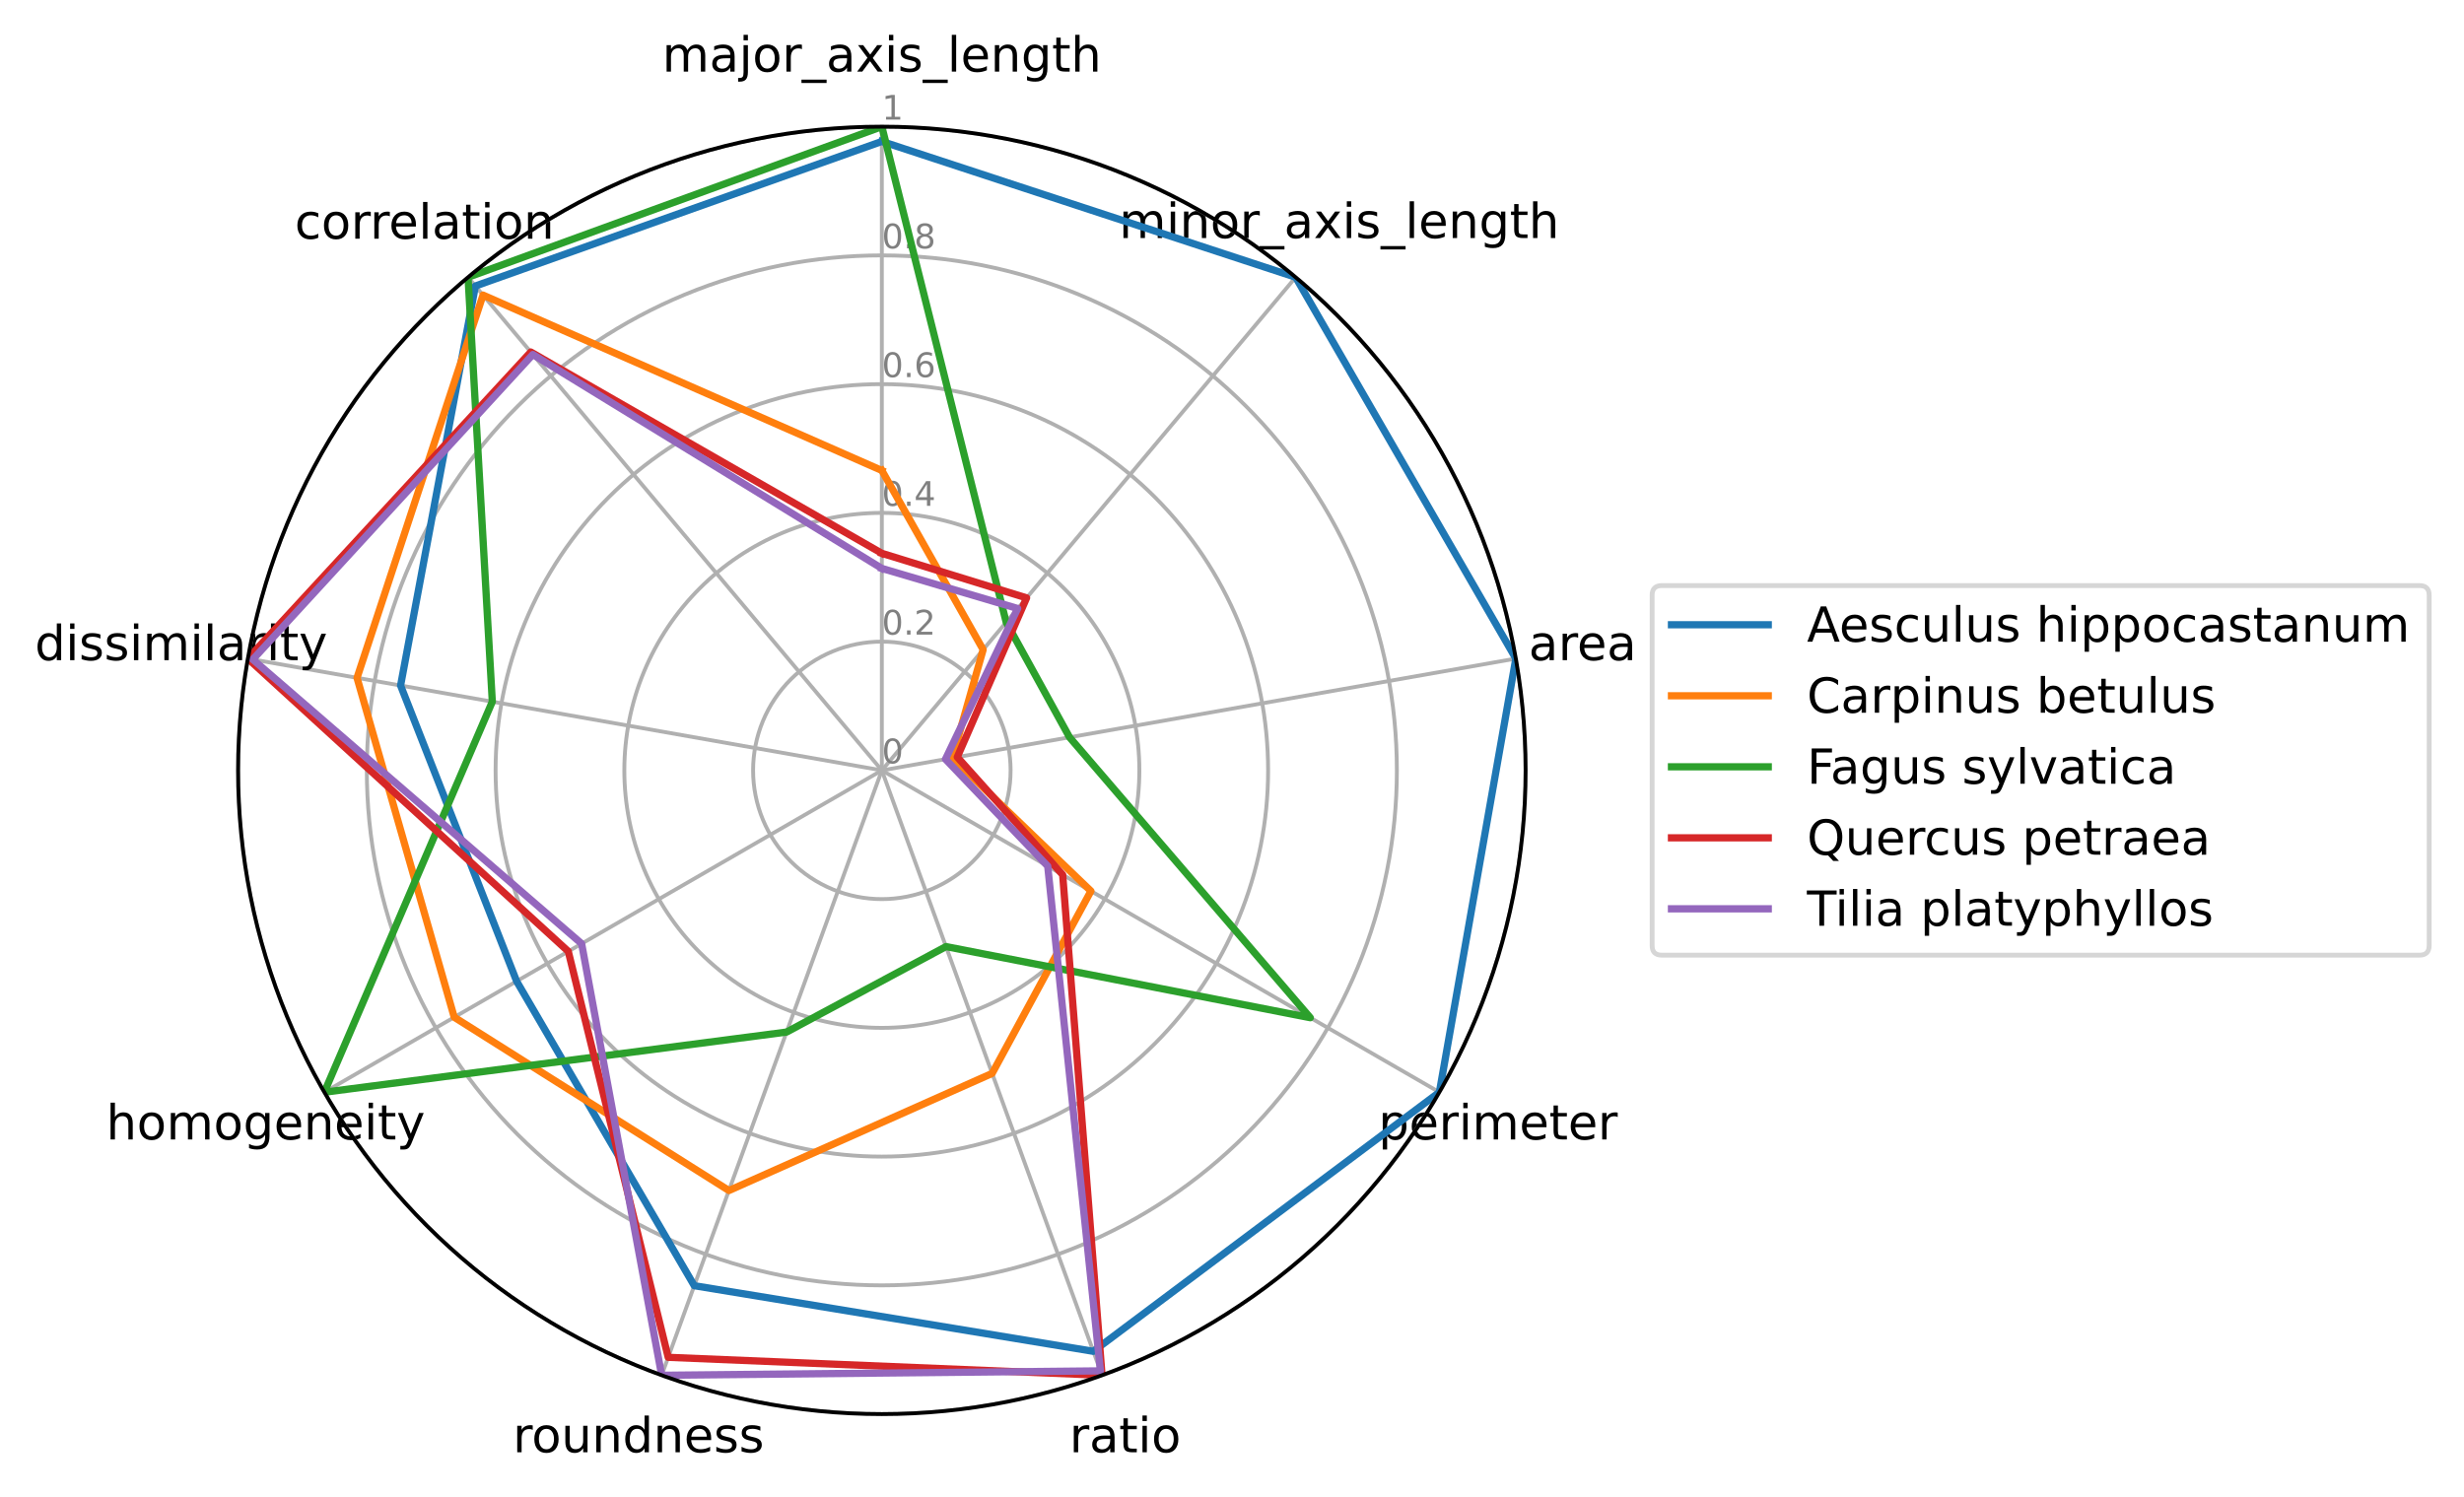 <?xml version="1.0" encoding="utf-8" standalone="no"?>
<!DOCTYPE svg PUBLIC "-//W3C//DTD SVG 1.1//EN"
  "http://www.w3.org/Graphics/SVG/1.1/DTD/svg11.dtd">
<!-- Created with matplotlib (https://matplotlib.org/) -->
<svg height="309.461pt" version="1.1" viewBox="0 0 509.26 309.461" width="509.26pt" xmlns="http://www.w3.org/2000/svg" xmlns:xlink="http://www.w3.org/1999/xlink">
 <defs>
  <style type="text/css">*{stroke-linecap:butt;stroke-linejoin:round;}</style>
 </defs>
 <g id="figure_1">
  <g id="patch_1">
   <path d="M 0 309.461 
L 509.26 309.461 
L 509.26 0 
L 0 0 
z
" style="fill:#ffffff;"/>
  </g>
  <g id="axes_1">
   <g id="patch_2">
    <path d="M 315.316 159.234 
C 315.316 141.761 311.874 124.459 305.188 108.316 
C 298.501 92.173 288.7 77.504 276.345 65.149 
C 263.99 52.794 249.321 42.993 233.178 36.306 
C 217.036 29.62 199.733 26.178 182.26 26.178 
C 164.787 26.178 147.485 29.62 131.342 36.306 
C 115.199 42.993 100.53 52.794 88.175 65.149 
C 75.82 77.504 66.019 92.173 59.332 108.316 
C 52.646 124.459 49.204 141.761 49.204 159.234 
C 49.204 176.707 52.646 194.01 59.332 210.152 
C 66.019 226.295 75.82 240.964 88.175 253.319 
C 100.53 265.674 115.199 275.475 131.342 282.162 
C 147.485 288.848 164.787 292.29 182.26 292.29 
C 199.733 292.29 217.036 288.848 233.178 282.162 
C 249.321 275.475 263.99 265.674 276.345 253.319 
C 288.7 240.964 298.501 226.295 305.188 210.152 
C 311.874 194.01 315.316 176.707 315.316 159.234 
M 182.26 159.234 
C 182.26 159.234 182.26 159.234 182.26 159.234 
C 182.26 159.234 182.26 159.234 182.26 159.234 
C 182.26 159.234 182.26 159.234 182.26 159.234 
C 182.26 159.234 182.26 159.234 182.26 159.234 
C 182.26 159.234 182.26 159.234 182.26 159.234 
C 182.26 159.234 182.26 159.234 182.26 159.234 
C 182.26 159.234 182.26 159.234 182.26 159.234 
C 182.26 159.234 182.26 159.234 182.26 159.234 
C 182.26 159.234 182.26 159.234 182.26 159.234 
C 182.26 159.234 182.26 159.234 182.26 159.234 
C 182.26 159.234 182.26 159.234 182.26 159.234 
C 182.26 159.234 182.26 159.234 182.26 159.234 
C 182.26 159.234 182.26 159.234 182.26 159.234 
C 182.26 159.234 182.26 159.234 182.26 159.234 
C 182.26 159.234 182.26 159.234 182.26 159.234 
C 182.26 159.234 182.26 159.234 182.26 159.234 
M 315.316 159.234 
z
" style="fill:#ffffff;"/>
   </g>
   <g id="matplotlib.axis_1">
    <g id="xtick_1">
     <g id="line2d_1">
      <path clip-path="url(#pbb1eb05590)" d="M 182.26 159.234 
L 182.26 26.178 
" style="fill:none;stroke:#b0b0b0;stroke-linecap:square;stroke-width:0.8;"/>
     </g>
     <g id="text_1">
      <!-- major_axis_length -->
      <g transform="translate(136.867 14.798)scale(0.1 -0.1)">
       <defs>
        <path d="M 52 44.188 
Q 55.375 50.25 60.062 53.125 
Q 64.75 56 71.094 56 
Q 79.641 56 84.281 50.016 
Q 88.922 44.047 88.922 33.016 
L 88.922 0 
L 79.891 0 
L 79.891 32.719 
Q 79.891 40.578 77.094 44.375 
Q 74.312 48.188 68.609 48.188 
Q 61.625 48.188 57.562 43.547 
Q 53.516 38.922 53.516 30.906 
L 53.516 0 
L 44.484 0 
L 44.484 32.719 
Q 44.484 40.625 41.703 44.406 
Q 38.922 48.188 33.109 48.188 
Q 26.219 48.188 22.156 43.531 
Q 18.109 38.875 18.109 30.906 
L 18.109 0 
L 9.078 0 
L 9.078 54.688 
L 18.109 54.688 
L 18.109 46.188 
Q 21.188 51.219 25.484 53.609 
Q 29.781 56 35.688 56 
Q 41.656 56 45.828 52.969 
Q 50 49.953 52 44.188 
z
" id="DejaVuSans-109"/>
        <path d="M 34.281 27.484 
Q 23.391 27.484 19.188 25 
Q 14.984 22.516 14.984 16.5 
Q 14.984 11.719 18.141 8.906 
Q 21.297 6.109 26.703 6.109 
Q 34.188 6.109 38.703 11.406 
Q 43.219 16.703 43.219 25.484 
L 43.219 27.484 
z
M 52.203 31.203 
L 52.203 0 
L 43.219 0 
L 43.219 8.297 
Q 40.141 3.328 35.547 0.953 
Q 30.953 -1.422 24.312 -1.422 
Q 15.922 -1.422 10.953 3.297 
Q 6 8.016 6 15.922 
Q 6 25.141 12.172 29.828 
Q 18.359 34.516 30.609 34.516 
L 43.219 34.516 
L 43.219 35.406 
Q 43.219 41.609 39.141 45 
Q 35.062 48.391 27.688 48.391 
Q 23 48.391 18.547 47.266 
Q 14.109 46.141 10.016 43.891 
L 10.016 52.203 
Q 14.938 54.109 19.578 55.047 
Q 24.219 56 28.609 56 
Q 40.484 56 46.344 49.844 
Q 52.203 43.703 52.203 31.203 
z
" id="DejaVuSans-97"/>
        <path d="M 9.422 54.688 
L 18.406 54.688 
L 18.406 -0.984 
Q 18.406 -11.422 14.422 -16.109 
Q 10.453 -20.797 1.609 -20.797 
L -1.812 -20.797 
L -1.812 -13.188 
L 0.594 -13.188 
Q 5.719 -13.188 7.562 -10.812 
Q 9.422 -8.453 9.422 -0.984 
z
M 9.422 75.984 
L 18.406 75.984 
L 18.406 64.594 
L 9.422 64.594 
z
" id="DejaVuSans-106"/>
        <path d="M 30.609 48.391 
Q 23.391 48.391 19.188 42.75 
Q 14.984 37.109 14.984 27.297 
Q 14.984 17.484 19.156 11.844 
Q 23.344 6.203 30.609 6.203 
Q 37.797 6.203 41.984 11.859 
Q 46.188 17.531 46.188 27.297 
Q 46.188 37.016 41.984 42.703 
Q 37.797 48.391 30.609 48.391 
z
M 30.609 56 
Q 42.328 56 49.016 48.375 
Q 55.719 40.766 55.719 27.297 
Q 55.719 13.875 49.016 6.219 
Q 42.328 -1.422 30.609 -1.422 
Q 18.844 -1.422 12.172 6.219 
Q 5.516 13.875 5.516 27.297 
Q 5.516 40.766 12.172 48.375 
Q 18.844 56 30.609 56 
z
" id="DejaVuSans-111"/>
        <path d="M 41.109 46.297 
Q 39.594 47.172 37.812 47.578 
Q 36.031 48 33.891 48 
Q 26.266 48 22.188 43.047 
Q 18.109 38.094 18.109 28.812 
L 18.109 0 
L 9.078 0 
L 9.078 54.688 
L 18.109 54.688 
L 18.109 46.188 
Q 20.953 51.172 25.484 53.578 
Q 30.031 56 36.531 56 
Q 37.453 56 38.578 55.875 
Q 39.703 55.766 41.062 55.516 
z
" id="DejaVuSans-114"/>
        <path d="M 50.984 -16.609 
L 50.984 -23.578 
L -0.984 -23.578 
L -0.984 -16.609 
z
" id="DejaVuSans-95"/>
        <path d="M 54.891 54.688 
L 35.109 28.078 
L 55.906 0 
L 45.312 0 
L 29.391 21.484 
L 13.484 0 
L 2.875 0 
L 24.125 28.609 
L 4.688 54.688 
L 15.281 54.688 
L 29.781 35.203 
L 44.281 54.688 
z
" id="DejaVuSans-120"/>
        <path d="M 9.422 54.688 
L 18.406 54.688 
L 18.406 0 
L 9.422 0 
z
M 9.422 75.984 
L 18.406 75.984 
L 18.406 64.594 
L 9.422 64.594 
z
" id="DejaVuSans-105"/>
        <path d="M 44.281 53.078 
L 44.281 44.578 
Q 40.484 46.531 36.375 47.5 
Q 32.281 48.484 27.875 48.484 
Q 21.188 48.484 17.844 46.438 
Q 14.5 44.391 14.5 40.281 
Q 14.5 37.156 16.891 35.375 
Q 19.281 33.594 26.516 31.984 
L 29.594 31.297 
Q 39.156 29.25 43.188 25.516 
Q 47.219 21.781 47.219 15.094 
Q 47.219 7.469 41.188 3.016 
Q 35.156 -1.422 24.609 -1.422 
Q 20.219 -1.422 15.453 -0.562 
Q 10.688 0.297 5.422 2 
L 5.422 11.281 
Q 10.406 8.688 15.234 7.391 
Q 20.062 6.109 24.812 6.109 
Q 31.156 6.109 34.562 8.281 
Q 37.984 10.453 37.984 14.406 
Q 37.984 18.062 35.516 20.016 
Q 33.062 21.969 24.703 23.781 
L 21.578 24.516 
Q 13.234 26.266 9.516 29.906 
Q 5.812 33.547 5.812 39.891 
Q 5.812 47.609 11.281 51.797 
Q 16.75 56 26.812 56 
Q 31.781 56 36.172 55.266 
Q 40.578 54.547 44.281 53.078 
z
" id="DejaVuSans-115"/>
        <path d="M 9.422 75.984 
L 18.406 75.984 
L 18.406 0 
L 9.422 0 
z
" id="DejaVuSans-108"/>
        <path d="M 56.203 29.594 
L 56.203 25.203 
L 14.891 25.203 
Q 15.484 15.922 20.484 11.062 
Q 25.484 6.203 34.422 6.203 
Q 39.594 6.203 44.453 7.469 
Q 49.312 8.734 54.109 11.281 
L 54.109 2.781 
Q 49.266 0.734 44.188 -0.344 
Q 39.109 -1.422 33.891 -1.422 
Q 20.797 -1.422 13.156 6.188 
Q 5.516 13.812 5.516 26.812 
Q 5.516 40.234 12.766 48.109 
Q 20.016 56 32.328 56 
Q 43.359 56 49.781 48.891 
Q 56.203 41.797 56.203 29.594 
z
M 47.219 32.234 
Q 47.125 39.594 43.094 43.984 
Q 39.062 48.391 32.422 48.391 
Q 24.906 48.391 20.391 44.141 
Q 15.875 39.891 15.188 32.172 
z
" id="DejaVuSans-101"/>
        <path d="M 54.891 33.016 
L 54.891 0 
L 45.906 0 
L 45.906 32.719 
Q 45.906 40.484 42.875 44.328 
Q 39.844 48.188 33.797 48.188 
Q 26.516 48.188 22.312 43.547 
Q 18.109 38.922 18.109 30.906 
L 18.109 0 
L 9.078 0 
L 9.078 54.688 
L 18.109 54.688 
L 18.109 46.188 
Q 21.344 51.125 25.703 53.562 
Q 30.078 56 35.797 56 
Q 45.219 56 50.047 50.172 
Q 54.891 44.344 54.891 33.016 
z
" id="DejaVuSans-110"/>
        <path d="M 45.406 27.984 
Q 45.406 37.75 41.375 43.109 
Q 37.359 48.484 30.078 48.484 
Q 22.859 48.484 18.828 43.109 
Q 14.797 37.75 14.797 27.984 
Q 14.797 18.266 18.828 12.891 
Q 22.859 7.516 30.078 7.516 
Q 37.359 7.516 41.375 12.891 
Q 45.406 18.266 45.406 27.984 
z
M 54.391 6.781 
Q 54.391 -7.172 48.188 -13.984 
Q 42 -20.797 29.203 -20.797 
Q 24.469 -20.797 20.266 -20.094 
Q 16.062 -19.391 12.109 -17.922 
L 12.109 -9.188 
Q 16.062 -11.328 19.922 -12.344 
Q 23.781 -13.375 27.781 -13.375 
Q 36.625 -13.375 41.016 -8.766 
Q 45.406 -4.156 45.406 5.172 
L 45.406 9.625 
Q 42.625 4.781 38.281 2.391 
Q 33.938 0 27.875 0 
Q 17.828 0 11.672 7.656 
Q 5.516 15.328 5.516 27.984 
Q 5.516 40.672 11.672 48.328 
Q 17.828 56 27.875 56 
Q 33.938 56 38.281 53.609 
Q 42.625 51.219 45.406 46.391 
L 45.406 54.688 
L 54.391 54.688 
z
" id="DejaVuSans-103"/>
        <path d="M 18.312 70.219 
L 18.312 54.688 
L 36.812 54.688 
L 36.812 47.703 
L 18.312 47.703 
L 18.312 18.016 
Q 18.312 11.328 20.141 9.422 
Q 21.969 7.516 27.594 7.516 
L 36.812 7.516 
L 36.812 0 
L 27.594 0 
Q 17.188 0 13.234 3.875 
Q 9.281 7.766 9.281 18.016 
L 9.281 47.703 
L 2.688 47.703 
L 2.688 54.688 
L 9.281 54.688 
L 9.281 70.219 
z
" id="DejaVuSans-116"/>
        <path d="M 54.891 33.016 
L 54.891 0 
L 45.906 0 
L 45.906 32.719 
Q 45.906 40.484 42.875 44.328 
Q 39.844 48.188 33.797 48.188 
Q 26.516 48.188 22.312 43.547 
Q 18.109 38.922 18.109 30.906 
L 18.109 0 
L 9.078 0 
L 9.078 75.984 
L 18.109 75.984 
L 18.109 46.188 
Q 21.344 51.125 25.703 53.562 
Q 30.078 56 35.797 56 
Q 45.219 56 50.047 50.172 
Q 54.891 44.344 54.891 33.016 
z
" id="DejaVuSans-104"/>
       </defs>
       <use xlink:href="#DejaVuSans-109"/>
       <use x="97.412" xlink:href="#DejaVuSans-97"/>
       <use x="158.691" xlink:href="#DejaVuSans-106"/>
       <use x="186.475" xlink:href="#DejaVuSans-111"/>
       <use x="247.656" xlink:href="#DejaVuSans-114"/>
       <use x="288.77" xlink:href="#DejaVuSans-95"/>
       <use x="338.77" xlink:href="#DejaVuSans-97"/>
       <use x="400.049" xlink:href="#DejaVuSans-120"/>
       <use x="459.229" xlink:href="#DejaVuSans-105"/>
       <use x="487.012" xlink:href="#DejaVuSans-115"/>
       <use x="539.111" xlink:href="#DejaVuSans-95"/>
       <use x="589.111" xlink:href="#DejaVuSans-108"/>
       <use x="616.895" xlink:href="#DejaVuSans-101"/>
       <use x="678.418" xlink:href="#DejaVuSans-110"/>
       <use x="741.797" xlink:href="#DejaVuSans-103"/>
       <use x="805.273" xlink:href="#DejaVuSans-116"/>
       <use x="844.482" xlink:href="#DejaVuSans-104"/>
      </g>
     </g>
    </g>
    <g id="xtick_2">
     <g id="line2d_2">
      <path clip-path="url(#pbb1eb05590)" d="M 182.26 159.234 
L 267.787 57.307 
" style="fill:none;stroke:#b0b0b0;stroke-linecap:square;stroke-width:0.8;"/>
     </g>
     <g id="text_2">
      <!-- minor_axis_length -->
      <g transform="translate(231.288 49.203)scale(0.1 -0.1)">
       <use xlink:href="#DejaVuSans-109"/>
       <use x="97.412" xlink:href="#DejaVuSans-105"/>
       <use x="125.195" xlink:href="#DejaVuSans-110"/>
       <use x="188.574" xlink:href="#DejaVuSans-111"/>
       <use x="249.756" xlink:href="#DejaVuSans-114"/>
       <use x="290.869" xlink:href="#DejaVuSans-95"/>
       <use x="340.869" xlink:href="#DejaVuSans-97"/>
       <use x="402.148" xlink:href="#DejaVuSans-120"/>
       <use x="461.328" xlink:href="#DejaVuSans-105"/>
       <use x="489.111" xlink:href="#DejaVuSans-115"/>
       <use x="541.211" xlink:href="#DejaVuSans-95"/>
       <use x="591.211" xlink:href="#DejaVuSans-108"/>
       <use x="618.994" xlink:href="#DejaVuSans-101"/>
       <use x="680.518" xlink:href="#DejaVuSans-110"/>
       <use x="743.896" xlink:href="#DejaVuSans-103"/>
       <use x="807.373" xlink:href="#DejaVuSans-116"/>
       <use x="846.582" xlink:href="#DejaVuSans-104"/>
      </g>
     </g>
    </g>
    <g id="xtick_3">
     <g id="line2d_3">
      <path clip-path="url(#pbb1eb05590)" d="M 182.26 159.234 
L 313.295 136.129 
" style="fill:none;stroke:#b0b0b0;stroke-linecap:square;stroke-width:0.8;"/>
     </g>
     <g id="text_3">
      <!-- area -->
      <g transform="translate(315.934 136.457)scale(0.1 -0.1)">
       <use xlink:href="#DejaVuSans-97"/>
       <use x="61.279" xlink:href="#DejaVuSans-114"/>
       <use x="100.143" xlink:href="#DejaVuSans-101"/>
       <use x="161.666" xlink:href="#DejaVuSans-97"/>
      </g>
     </g>
    </g>
    <g id="xtick_4">
     <g id="line2d_4">
      <path clip-path="url(#pbb1eb05590)" d="M 182.26 159.234 
L 297.49 225.762 
" style="fill:none;stroke:#b0b0b0;stroke-linecap:square;stroke-width:0.8;"/>
     </g>
     <g id="text_4">
      <!-- perimeter -->
      <g transform="translate(284.88 235.522)scale(0.1 -0.1)">
       <defs>
        <path d="M 18.109 8.203 
L 18.109 -20.797 
L 9.078 -20.797 
L 9.078 54.688 
L 18.109 54.688 
L 18.109 46.391 
Q 20.953 51.266 25.266 53.625 
Q 29.594 56 35.594 56 
Q 45.562 56 51.781 48.094 
Q 58.016 40.188 58.016 27.297 
Q 58.016 14.406 51.781 6.484 
Q 45.562 -1.422 35.594 -1.422 
Q 29.594 -1.422 25.266 0.953 
Q 20.953 3.328 18.109 8.203 
z
M 48.688 27.297 
Q 48.688 37.203 44.609 42.844 
Q 40.531 48.484 33.406 48.484 
Q 26.266 48.484 22.188 42.844 
Q 18.109 37.203 18.109 27.297 
Q 18.109 17.391 22.188 11.75 
Q 26.266 6.109 33.406 6.109 
Q 40.531 6.109 44.609 11.75 
Q 48.688 17.391 48.688 27.297 
z
" id="DejaVuSans-112"/>
       </defs>
       <use xlink:href="#DejaVuSans-112"/>
       <use x="63.477" xlink:href="#DejaVuSans-101"/>
       <use x="125" xlink:href="#DejaVuSans-114"/>
       <use x="166.113" xlink:href="#DejaVuSans-105"/>
       <use x="193.896" xlink:href="#DejaVuSans-109"/>
       <use x="291.309" xlink:href="#DejaVuSans-101"/>
       <use x="352.832" xlink:href="#DejaVuSans-116"/>
       <use x="392.041" xlink:href="#DejaVuSans-101"/>
       <use x="453.564" xlink:href="#DejaVuSans-114"/>
      </g>
     </g>
    </g>
    <g id="xtick_5">
     <g id="line2d_5">
      <path clip-path="url(#pbb1eb05590)" d="M 182.26 159.234 
L 227.768 284.266 
" style="fill:none;stroke:#b0b0b0;stroke-linecap:square;stroke-width:0.8;"/>
     </g>
     <g id="text_5">
      <!-- ratio -->
      <g transform="translate(221.028 300.181)scale(0.1 -0.1)">
       <use xlink:href="#DejaVuSans-114"/>
       <use x="41.113" xlink:href="#DejaVuSans-97"/>
       <use x="102.393" xlink:href="#DejaVuSans-116"/>
       <use x="141.602" xlink:href="#DejaVuSans-105"/>
       <use x="169.385" xlink:href="#DejaVuSans-111"/>
      </g>
     </g>
    </g>
    <g id="xtick_6">
     <g id="line2d_6">
      <path clip-path="url(#pbb1eb05590)" d="M 182.26 159.234 
L 136.752 284.266 
" style="fill:none;stroke:#b0b0b0;stroke-linecap:square;stroke-width:0.8;"/>
     </g>
     <g id="text_6">
      <!-- roundness -->
      <g transform="translate(105.995 300.181)scale(0.1 -0.1)">
       <defs>
        <path d="M 8.5 21.578 
L 8.5 54.688 
L 17.484 54.688 
L 17.484 21.922 
Q 17.484 14.156 20.5 10.266 
Q 23.531 6.391 29.594 6.391 
Q 36.859 6.391 41.078 11.031 
Q 45.312 15.672 45.312 23.688 
L 45.312 54.688 
L 54.297 54.688 
L 54.297 0 
L 45.312 0 
L 45.312 8.406 
Q 42.047 3.422 37.719 1 
Q 33.406 -1.422 27.688 -1.422 
Q 18.266 -1.422 13.375 4.438 
Q 8.5 10.297 8.5 21.578 
z
M 31.109 56 
z
" id="DejaVuSans-117"/>
        <path d="M 45.406 46.391 
L 45.406 75.984 
L 54.391 75.984 
L 54.391 0 
L 45.406 0 
L 45.406 8.203 
Q 42.578 3.328 38.25 0.953 
Q 33.938 -1.422 27.875 -1.422 
Q 17.969 -1.422 11.734 6.484 
Q 5.516 14.406 5.516 27.297 
Q 5.516 40.188 11.734 48.094 
Q 17.969 56 27.875 56 
Q 33.938 56 38.25 53.625 
Q 42.578 51.266 45.406 46.391 
z
M 14.797 27.297 
Q 14.797 17.391 18.875 11.75 
Q 22.953 6.109 30.078 6.109 
Q 37.203 6.109 41.297 11.75 
Q 45.406 17.391 45.406 27.297 
Q 45.406 37.203 41.297 42.844 
Q 37.203 48.484 30.078 48.484 
Q 22.953 48.484 18.875 42.844 
Q 14.797 37.203 14.797 27.297 
z
" id="DejaVuSans-100"/>
       </defs>
       <use xlink:href="#DejaVuSans-114"/>
       <use x="38.863" xlink:href="#DejaVuSans-111"/>
       <use x="100.045" xlink:href="#DejaVuSans-117"/>
       <use x="163.424" xlink:href="#DejaVuSans-110"/>
       <use x="226.803" xlink:href="#DejaVuSans-100"/>
       <use x="290.279" xlink:href="#DejaVuSans-110"/>
       <use x="353.658" xlink:href="#DejaVuSans-101"/>
       <use x="415.182" xlink:href="#DejaVuSans-115"/>
       <use x="467.281" xlink:href="#DejaVuSans-115"/>
      </g>
     </g>
    </g>
    <g id="xtick_7">
     <g id="line2d_7">
      <path clip-path="url(#pbb1eb05590)" d="M 182.26 159.234 
L 67.03 225.762 
" style="fill:none;stroke:#b0b0b0;stroke-linecap:square;stroke-width:0.8;"/>
     </g>
     <g id="text_7">
      <!-- homogeneity -->
      <g transform="translate(21.943 235.522)scale(0.1 -0.1)">
       <defs>
        <path d="M 32.172 -5.078 
Q 28.375 -14.844 24.75 -17.812 
Q 21.141 -20.797 15.094 -20.797 
L 7.906 -20.797 
L 7.906 -13.281 
L 13.188 -13.281 
Q 16.891 -13.281 18.938 -11.516 
Q 21 -9.766 23.484 -3.219 
L 25.094 0.875 
L 2.984 54.688 
L 12.5 54.688 
L 29.594 11.922 
L 46.688 54.688 
L 56.203 54.688 
z
" id="DejaVuSans-121"/>
       </defs>
       <use xlink:href="#DejaVuSans-104"/>
       <use x="63.379" xlink:href="#DejaVuSans-111"/>
       <use x="124.561" xlink:href="#DejaVuSans-109"/>
       <use x="221.973" xlink:href="#DejaVuSans-111"/>
       <use x="283.154" xlink:href="#DejaVuSans-103"/>
       <use x="346.631" xlink:href="#DejaVuSans-101"/>
       <use x="408.154" xlink:href="#DejaVuSans-110"/>
       <use x="471.533" xlink:href="#DejaVuSans-101"/>
       <use x="533.057" xlink:href="#DejaVuSans-105"/>
       <use x="560.84" xlink:href="#DejaVuSans-116"/>
       <use x="600.049" xlink:href="#DejaVuSans-121"/>
      </g>
     </g>
    </g>
    <g id="xtick_8">
     <g id="line2d_8">
      <path clip-path="url(#pbb1eb05590)" d="M 182.26 159.234 
L 51.226 136.129 
" style="fill:none;stroke:#b0b0b0;stroke-linecap:square;stroke-width:0.8;"/>
     </g>
     <g id="text_8">
      <!-- dissimilarity -->
      <g transform="translate(7.2 136.457)scale(0.1 -0.1)">
       <use xlink:href="#DejaVuSans-100"/>
       <use x="63.477" xlink:href="#DejaVuSans-105"/>
       <use x="91.26" xlink:href="#DejaVuSans-115"/>
       <use x="143.359" xlink:href="#DejaVuSans-115"/>
       <use x="195.459" xlink:href="#DejaVuSans-105"/>
       <use x="223.242" xlink:href="#DejaVuSans-109"/>
       <use x="320.654" xlink:href="#DejaVuSans-105"/>
       <use x="348.438" xlink:href="#DejaVuSans-108"/>
       <use x="376.221" xlink:href="#DejaVuSans-97"/>
       <use x="437.5" xlink:href="#DejaVuSans-114"/>
       <use x="478.613" xlink:href="#DejaVuSans-105"/>
       <use x="506.396" xlink:href="#DejaVuSans-116"/>
       <use x="545.605" xlink:href="#DejaVuSans-121"/>
      </g>
     </g>
    </g>
    <g id="xtick_9">
     <g id="line2d_9">
      <path clip-path="url(#pbb1eb05590)" d="M 182.26 159.234 
L 96.733 57.307 
" style="fill:none;stroke:#b0b0b0;stroke-linecap:square;stroke-width:0.8;"/>
     </g>
     <g id="text_9">
      <!-- correlation -->
      <g transform="translate(60.908 49.342)scale(0.1 -0.1)">
       <defs>
        <path d="M 48.781 52.594 
L 48.781 44.188 
Q 44.969 46.297 41.141 47.344 
Q 37.312 48.391 33.406 48.391 
Q 24.656 48.391 19.812 42.844 
Q 14.984 37.312 14.984 27.297 
Q 14.984 17.281 19.812 11.734 
Q 24.656 6.203 33.406 6.203 
Q 37.312 6.203 41.141 7.25 
Q 44.969 8.297 48.781 10.406 
L 48.781 2.094 
Q 45.016 0.344 40.984 -0.531 
Q 36.969 -1.422 32.422 -1.422 
Q 20.062 -1.422 12.781 6.344 
Q 5.516 14.109 5.516 27.297 
Q 5.516 40.672 12.859 48.328 
Q 20.219 56 33.016 56 
Q 37.156 56 41.109 55.141 
Q 45.062 54.297 48.781 52.594 
z
" id="DejaVuSans-99"/>
       </defs>
       <use xlink:href="#DejaVuSans-99"/>
       <use x="54.98" xlink:href="#DejaVuSans-111"/>
       <use x="116.162" xlink:href="#DejaVuSans-114"/>
       <use x="155.525" xlink:href="#DejaVuSans-114"/>
       <use x="194.389" xlink:href="#DejaVuSans-101"/>
       <use x="255.912" xlink:href="#DejaVuSans-108"/>
       <use x="283.695" xlink:href="#DejaVuSans-97"/>
       <use x="344.975" xlink:href="#DejaVuSans-116"/>
       <use x="384.184" xlink:href="#DejaVuSans-105"/>
       <use x="411.967" xlink:href="#DejaVuSans-111"/>
       <use x="473.148" xlink:href="#DejaVuSans-110"/>
      </g>
     </g>
    </g>
   </g>
   <g id="matplotlib.axis_2">
    <g id="ytick_1">
     <g id="line2d_10">
      <path clip-path="url(#pbb1eb05590)" d="M 182.26 159.234 
C 182.26 159.234 182.26 159.234 182.26 159.234 
C 182.26 159.234 182.26 159.234 182.26 159.234 
C 182.26 159.234 182.26 159.234 182.26 159.234 
C 182.26 159.234 182.26 159.234 182.26 159.234 
C 182.26 159.234 182.26 159.234 182.26 159.234 
C 182.26 159.234 182.26 159.234 182.26 159.234 
C 182.26 159.234 182.26 159.234 182.26 159.234 
C 182.26 159.234 182.26 159.234 182.26 159.234 
C 182.26 159.234 182.26 159.234 182.26 159.234 
C 182.26 159.234 182.26 159.234 182.26 159.234 
C 182.26 159.234 182.26 159.234 182.26 159.234 
C 182.26 159.234 182.26 159.234 182.26 159.234 
C 182.26 159.234 182.26 159.234 182.26 159.234 
C 182.26 159.234 182.26 159.234 182.26 159.234 
C 182.26 159.234 182.26 159.234 182.26 159.234 
C 182.26 159.234 182.26 159.234 182.26 159.234 
" style="fill:none;stroke:#b0b0b0;stroke-linecap:square;stroke-width:0.8;"/>
     </g>
     <g id="text_10">
      <!-- 0 -->
      <g style="fill:#808080;" transform="translate(182.26 157.778)scale(0.07 -0.07)">
       <defs>
        <path d="M 31.781 66.406 
Q 24.172 66.406 20.328 58.906 
Q 16.5 51.422 16.5 36.375 
Q 16.5 21.391 20.328 13.891 
Q 24.172 6.391 31.781 6.391 
Q 39.453 6.391 43.281 13.891 
Q 47.125 21.391 47.125 36.375 
Q 47.125 51.422 43.281 58.906 
Q 39.453 66.406 31.781 66.406 
z
M 31.781 74.219 
Q 44.047 74.219 50.516 64.516 
Q 56.984 54.828 56.984 36.375 
Q 56.984 17.969 50.516 8.266 
Q 44.047 -1.422 31.781 -1.422 
Q 19.531 -1.422 13.062 8.266 
Q 6.594 17.969 6.594 36.375 
Q 6.594 54.828 13.062 64.516 
Q 19.531 74.219 31.781 74.219 
z
" id="DejaVuSans-48"/>
       </defs>
       <use xlink:href="#DejaVuSans-48"/>
      </g>
     </g>
    </g>
    <g id="ytick_2">
     <g id="line2d_11">
      <path clip-path="url(#pbb1eb05590)" d="M 182.26 132.623 
C 185.755 132.623 189.215 133.311 192.444 134.649 
C 195.672 135.986 198.606 137.946 201.077 140.417 
C 203.548 142.888 205.508 145.822 206.846 149.05 
C 208.183 152.279 208.871 155.74 208.871 159.234 
C 208.871 162.729 208.183 166.189 206.846 169.418 
C 205.508 172.646 203.548 175.58 201.077 178.051 
C 198.606 180.522 195.672 182.482 192.444 183.82 
C 189.215 185.157 185.755 185.845 182.26 185.845 
C 178.766 185.845 175.305 185.157 172.077 183.82 
C 168.848 182.482 165.914 180.522 163.443 178.051 
C 160.972 175.58 159.012 172.646 157.675 169.418 
C 156.337 166.189 155.649 162.729 155.649 159.234 
C 155.649 155.74 156.337 152.279 157.675 149.05 
C 159.012 145.822 160.972 142.888 163.443 140.417 
C 165.914 137.946 168.848 135.986 172.077 134.649 
C 175.305 133.311 178.766 132.623 182.26 132.623 
" style="fill:none;stroke:#b0b0b0;stroke-linecap:square;stroke-width:0.8;"/>
     </g>
     <g id="text_11">
      <!-- 0.2 -->
      <g style="fill:#808080;" transform="translate(182.26 131.167)scale(0.07 -0.07)">
       <defs>
        <path d="M 10.688 12.406 
L 21 12.406 
L 21 0 
L 10.688 0 
z
" id="DejaVuSans-46"/>
        <path d="M 19.188 8.297 
L 53.609 8.297 
L 53.609 0 
L 7.328 0 
L 7.328 8.297 
Q 12.938 14.109 22.625 23.891 
Q 32.328 33.688 34.812 36.531 
Q 39.547 41.844 41.422 45.531 
Q 43.312 49.219 43.312 52.781 
Q 43.312 58.594 39.234 62.25 
Q 35.156 65.922 28.609 65.922 
Q 23.969 65.922 18.812 64.312 
Q 13.672 62.703 7.812 59.422 
L 7.812 69.391 
Q 13.766 71.781 18.938 73 
Q 24.125 74.219 28.422 74.219 
Q 39.75 74.219 46.484 68.547 
Q 53.219 62.891 53.219 53.422 
Q 53.219 48.922 51.531 44.891 
Q 49.859 40.875 45.406 35.406 
Q 44.188 33.984 37.641 27.219 
Q 31.109 20.453 19.188 8.297 
z
" id="DejaVuSans-50"/>
       </defs>
       <use xlink:href="#DejaVuSans-48"/>
       <use x="63.623" xlink:href="#DejaVuSans-46"/>
       <use x="95.41" xlink:href="#DejaVuSans-50"/>
      </g>
     </g>
    </g>
    <g id="ytick_3">
     <g id="line2d_12">
      <path clip-path="url(#pbb1eb05590)" d="M 182.26 106.012 
C 189.249 106.012 196.17 107.388 202.628 110.063 
C 209.085 112.738 214.952 116.658 219.894 121.6 
C 224.836 126.542 228.757 132.41 231.431 138.867 
C 234.106 145.324 235.483 152.245 235.483 159.234 
C 235.483 166.223 234.106 173.144 231.431 179.601 
C 228.757 186.059 224.836 191.926 219.894 196.868 
C 214.952 201.81 209.085 205.731 202.628 208.405 
C 196.17 211.08 189.249 212.457 182.26 212.457 
C 175.271 212.457 168.35 211.08 161.893 208.405 
C 155.436 205.731 149.568 201.81 144.626 196.868 
C 139.684 191.926 135.764 186.059 133.089 179.601 
C 130.414 173.144 129.038 166.223 129.038 159.234 
C 129.038 152.245 130.414 145.324 133.089 138.867 
C 135.764 132.41 139.684 126.542 144.626 121.6 
C 149.568 116.658 155.436 112.738 161.893 110.063 
C 168.35 107.388 175.271 106.012 182.26 106.012 
" style="fill:none;stroke:#b0b0b0;stroke-linecap:square;stroke-width:0.8;"/>
     </g>
     <g id="text_12">
      <!-- 0.4 -->
      <g style="fill:#808080;" transform="translate(182.26 104.556)scale(0.07 -0.07)">
       <defs>
        <path d="M 37.797 64.312 
L 12.891 25.391 
L 37.797 25.391 
z
M 35.203 72.906 
L 47.609 72.906 
L 47.609 25.391 
L 58.016 25.391 
L 58.016 17.188 
L 47.609 17.188 
L 47.609 0 
L 37.797 0 
L 37.797 17.188 
L 4.891 17.188 
L 4.891 26.703 
z
" id="DejaVuSans-52"/>
       </defs>
       <use xlink:href="#DejaVuSans-48"/>
       <use x="63.623" xlink:href="#DejaVuSans-46"/>
       <use x="95.41" xlink:href="#DejaVuSans-52"/>
      </g>
     </g>
    </g>
    <g id="ytick_4">
     <g id="line2d_13">
      <path clip-path="url(#pbb1eb05590)" d="M 182.26 79.401 
C 192.744 79.401 203.126 81.466 212.811 85.477 
C 222.497 89.489 231.298 95.37 238.711 102.783 
C 246.124 110.196 252.005 118.997 256.017 128.683 
C 260.029 138.369 262.094 148.75 262.094 159.234 
C 262.094 169.718 260.029 180.099 256.017 189.785 
C 252.005 199.471 246.124 208.272 238.711 215.685 
C 231.298 223.098 222.497 228.979 212.811 232.991 
C 203.126 237.003 192.744 239.068 182.26 239.068 
C 171.777 239.068 161.395 237.003 151.709 232.991 
C 142.024 228.979 133.222 223.098 125.809 215.685 
C 118.396 208.272 112.515 199.471 108.504 189.785 
C 104.492 180.099 102.427 169.718 102.427 159.234 
C 102.427 148.75 104.492 138.369 108.504 128.683 
C 112.515 118.997 118.396 110.196 125.809 102.783 
C 133.222 95.37 142.024 89.489 151.709 85.477 
C 161.395 81.466 171.777 79.401 182.26 79.401 
" style="fill:none;stroke:#b0b0b0;stroke-linecap:square;stroke-width:0.8;"/>
     </g>
     <g id="text_13">
      <!-- 0.6 -->
      <g style="fill:#808080;" transform="translate(182.26 77.945)scale(0.07 -0.07)">
       <defs>
        <path d="M 33.016 40.375 
Q 26.375 40.375 22.484 35.828 
Q 18.609 31.297 18.609 23.391 
Q 18.609 15.531 22.484 10.953 
Q 26.375 6.391 33.016 6.391 
Q 39.656 6.391 43.531 10.953 
Q 47.406 15.531 47.406 23.391 
Q 47.406 31.297 43.531 35.828 
Q 39.656 40.375 33.016 40.375 
z
M 52.594 71.297 
L 52.594 62.312 
Q 48.875 64.062 45.094 64.984 
Q 41.312 65.922 37.594 65.922 
Q 27.828 65.922 22.672 59.328 
Q 17.531 52.734 16.797 39.406 
Q 19.672 43.656 24.016 45.922 
Q 28.375 48.188 33.594 48.188 
Q 44.578 48.188 50.953 41.516 
Q 57.328 34.859 57.328 23.391 
Q 57.328 12.156 50.688 5.359 
Q 44.047 -1.422 33.016 -1.422 
Q 20.359 -1.422 13.672 8.266 
Q 6.984 17.969 6.984 36.375 
Q 6.984 53.656 15.188 63.938 
Q 23.391 74.219 37.203 74.219 
Q 40.922 74.219 44.703 73.484 
Q 48.484 72.75 52.594 71.297 
z
" id="DejaVuSans-54"/>
       </defs>
       <use xlink:href="#DejaVuSans-48"/>
       <use x="63.623" xlink:href="#DejaVuSans-46"/>
       <use x="95.41" xlink:href="#DejaVuSans-54"/>
      </g>
     </g>
    </g>
    <g id="ytick_5">
     <g id="line2d_14">
      <path clip-path="url(#pbb1eb05590)" d="M 182.26 52.789 
C 196.238 52.789 210.081 55.543 222.995 60.892 
C 235.909 66.241 247.644 74.082 257.528 83.966 
C 267.412 93.85 275.253 105.585 280.602 118.499 
C 285.952 131.414 288.705 145.256 288.705 159.234 
C 288.705 173.212 285.952 187.055 280.602 199.969 
C 275.253 212.883 267.412 224.618 257.528 234.502 
C 247.644 244.386 235.909 252.227 222.995 257.576 
C 210.081 262.926 196.238 265.679 182.26 265.679 
C 168.282 265.679 154.44 262.926 141.526 257.576 
C 128.611 252.227 116.876 244.386 106.992 234.502 
C 97.108 224.618 89.267 212.883 83.918 199.969 
C 78.569 187.055 75.815 173.212 75.815 159.234 
C 75.815 145.256 78.569 131.414 83.918 118.499 
C 89.267 105.585 97.108 93.85 106.992 83.966 
C 116.876 74.082 128.611 66.241 141.526 60.892 
C 154.44 55.543 168.282 52.789 182.26 52.789 
" style="fill:none;stroke:#b0b0b0;stroke-linecap:square;stroke-width:0.8;"/>
     </g>
     <g id="text_14">
      <!-- 0.8 -->
      <g style="fill:#808080;" transform="translate(182.26 51.334)scale(0.07 -0.07)">
       <defs>
        <path d="M 31.781 34.625 
Q 24.75 34.625 20.719 30.859 
Q 16.703 27.094 16.703 20.516 
Q 16.703 13.922 20.719 10.156 
Q 24.75 6.391 31.781 6.391 
Q 38.812 6.391 42.859 10.172 
Q 46.922 13.969 46.922 20.516 
Q 46.922 27.094 42.891 30.859 
Q 38.875 34.625 31.781 34.625 
z
M 21.922 38.812 
Q 15.578 40.375 12.031 44.719 
Q 8.5 49.078 8.5 55.328 
Q 8.5 64.062 14.719 69.141 
Q 20.953 74.219 31.781 74.219 
Q 42.672 74.219 48.875 69.141 
Q 55.078 64.062 55.078 55.328 
Q 55.078 49.078 51.531 44.719 
Q 48 40.375 41.703 38.812 
Q 48.828 37.156 52.797 32.312 
Q 56.781 27.484 56.781 20.516 
Q 56.781 9.906 50.312 4.234 
Q 43.844 -1.422 31.781 -1.422 
Q 19.734 -1.422 13.25 4.234 
Q 6.781 9.906 6.781 20.516 
Q 6.781 27.484 10.781 32.312 
Q 14.797 37.156 21.922 38.812 
z
M 18.312 54.391 
Q 18.312 48.734 21.844 45.562 
Q 25.391 42.391 31.781 42.391 
Q 38.141 42.391 41.719 45.562 
Q 45.312 48.734 45.312 54.391 
Q 45.312 60.062 41.719 63.234 
Q 38.141 66.406 31.781 66.406 
Q 25.391 66.406 21.844 63.234 
Q 18.312 60.062 18.312 54.391 
z
" id="DejaVuSans-56"/>
       </defs>
       <use xlink:href="#DejaVuSans-48"/>
       <use x="63.623" xlink:href="#DejaVuSans-46"/>
       <use x="95.41" xlink:href="#DejaVuSans-56"/>
      </g>
     </g>
    </g>
    <g id="ytick_6">
     <g id="line2d_15">
      <path clip-path="url(#pbb1eb05590)" d="M 182.26 26.178 
C 199.733 26.178 217.036 29.62 233.178 36.306 
C 249.321 42.993 263.99 52.794 276.345 65.149 
C 288.7 77.504 298.501 92.173 305.188 108.316 
C 311.874 124.459 315.316 141.761 315.316 159.234 
C 315.316 176.707 311.874 194.01 305.188 210.152 
C 298.501 226.295 288.7 240.964 276.345 253.319 
C 263.99 265.674 249.321 275.475 233.178 282.162 
C 217.036 288.848 199.733 292.29 182.26 292.29 
C 164.787 292.29 147.485 288.848 131.342 282.162 
C 115.199 275.475 100.53 265.674 88.175 253.319 
C 75.82 240.964 66.019 226.295 59.332 210.152 
C 52.646 194.01 49.204 176.707 49.204 159.234 
C 49.204 141.761 52.646 124.459 59.332 108.316 
C 66.019 92.173 75.82 77.504 88.175 65.149 
C 100.53 52.794 115.199 42.993 131.342 36.306 
C 147.485 29.62 164.787 26.178 182.26 26.178 
" style="fill:none;stroke:#b0b0b0;stroke-linecap:square;stroke-width:0.8;"/>
     </g>
     <g id="text_15">
      <!-- 1 -->
      <g style="fill:#808080;" transform="translate(182.26 24.722)scale(0.07 -0.07)">
       <defs>
        <path d="M 12.406 8.297 
L 28.516 8.297 
L 28.516 63.922 
L 10.984 60.406 
L 10.984 69.391 
L 28.422 72.906 
L 38.281 72.906 
L 38.281 8.297 
L 54.391 8.297 
L 54.391 0 
L 12.406 0 
z
" id="DejaVuSans-49"/>
       </defs>
       <use xlink:href="#DejaVuSans-49"/>
      </g>
     </g>
    </g>
   </g>
   <g id="line2d_16">
    <path clip-path="url(#pbb1eb05590)" d="M 182.26 29.234 
L 267.787 57.307 
L 313.295 136.129 
L 297.49 225.762 
L 225.966 279.315 
L 143.492 265.749 
L 106.774 202.816 
L 82.793 141.695 
L 98.252 59.117 
L 182.26 29.234 
" style="fill:none;stroke:#1f77b4;stroke-linecap:square;stroke-width:1.5;"/>
   </g>
   <g id="line2d_17">
    <path clip-path="url(#pbb1eb05590)" d="M 182.26 97.245 
L 203.195 134.286 
L 196.826 156.666 
L 225.471 184.182 
L 205.057 221.869 
L 150.651 246.079 
L 93.882 210.259 
L 73.791 140.108 
L 99.829 60.996 
L 182.26 97.245 
" style="fill:none;stroke:#ff7f0e;stroke-linecap:square;stroke-width:1.5;"/>
   </g>
   <g id="line2d_18">
    <path clip-path="url(#pbb1eb05590)" d="M 182.26 26.178 
L 207.957 128.61 
L 221.05 152.395 
L 270.811 210.359 
L 195.517 195.656 
L 162.574 213.322 
L 67.03 225.762 
L 101.75 145.038 
L 96.733 57.307 
L 182.26 26.178 
" style="fill:none;stroke:#2ca02c;stroke-linecap:square;stroke-width:1.5;"/>
   </g>
   <g id="line2d_19">
    <path clip-path="url(#pbb1eb05590)" d="M 182.26 114.37 
L 212.176 123.582 
L 197.85 156.485 
L 219.636 180.813 
L 227.768 284.266 
L 138.104 280.554 
L 117.452 196.651 
L 51.226 136.129 
L 109.702 72.763 
L 182.26 114.37 
" style="fill:none;stroke:#d62728;stroke-linecap:square;stroke-width:1.5;"/>
   </g>
   <g id="line2d_20">
    <path clip-path="url(#pbb1eb05590)" d="M 182.26 117.492 
L 210.337 125.774 
L 195.411 156.915 
L 216.543 179.027 
L 227.435 283.352 
L 136.752 284.266 
L 120.212 195.058 
L 52.249 136.31 
L 110.13 73.273 
L 182.26 117.492 
" style="fill:none;stroke:#9467bd;stroke-linecap:square;stroke-width:1.5;"/>
   </g>
   <g id="patch_3">
    <path d="M 182.26 26.178 
C 164.787 26.178 147.485 29.62 131.342 36.306 
C 115.199 42.993 100.53 52.794 88.175 65.149 
C 75.82 77.504 66.019 92.173 59.332 108.316 
C 52.646 124.459 49.204 141.761 49.204 159.234 
C 49.204 176.707 52.646 194.01 59.332 210.152 
C 66.019 226.295 75.82 240.964 88.175 253.319 
C 100.53 265.674 115.199 275.475 131.342 282.162 
C 147.485 288.848 164.787 292.29 182.26 292.29 
C 199.733 292.29 217.036 288.848 233.178 282.162 
C 249.321 275.475 263.99 265.674 276.345 253.319 
C 288.7 240.964 298.501 226.295 305.188 210.152 
C 311.874 194.01 315.316 176.707 315.316 159.234 
C 315.316 141.761 311.874 124.459 305.188 108.316 
C 298.501 92.173 288.7 77.504 276.345 65.149 
C 263.99 52.794 249.321 42.993 233.178 36.306 
C 217.036 29.62 199.733 26.178 182.26 26.178 
" style="fill:none;stroke:#000000;stroke-linecap:square;stroke-linejoin:miter;stroke-width:0.8;"/>
   </g>
   <g id="legend_1">
    <g id="patch_4">
     <path d="M 343.462 197.429 
L 500.06 197.429 
Q 502.06 197.429 502.06 195.429 
L 502.06 123.039 
Q 502.06 121.039 500.06 121.039 
L 343.462 121.039 
Q 341.462 121.039 341.462 123.039 
L 341.462 195.429 
Q 341.462 197.429 343.462 197.429 
z
" style="fill:#ffffff;opacity:0.8;stroke:#cccccc;stroke-linejoin:miter;"/>
    </g>
    <g id="line2d_21">
     <path d="M 345.462 129.137 
L 365.462 129.137 
" style="fill:none;stroke:#1f77b4;stroke-linecap:square;stroke-width:1.5;"/>
    </g>
    <g id="line2d_22"/>
    <g id="text_16">
     <!-- Aesculus hippocastanum -->
     <g transform="translate(373.462 132.637)scale(0.1 -0.1)">
      <defs>
       <path d="M 34.188 63.188 
L 20.797 26.906 
L 47.609 26.906 
z
M 28.609 72.906 
L 39.797 72.906 
L 67.578 0 
L 57.328 0 
L 50.688 18.703 
L 17.828 18.703 
L 11.188 0 
L 0.781 0 
z
" id="DejaVuSans-65"/>
       <path id="DejaVuSans-32"/>
      </defs>
      <use xlink:href="#DejaVuSans-65"/>
      <use x="66.658" xlink:href="#DejaVuSans-101"/>
      <use x="128.182" xlink:href="#DejaVuSans-115"/>
      <use x="180.281" xlink:href="#DejaVuSans-99"/>
      <use x="235.262" xlink:href="#DejaVuSans-117"/>
      <use x="298.641" xlink:href="#DejaVuSans-108"/>
      <use x="326.424" xlink:href="#DejaVuSans-117"/>
      <use x="389.803" xlink:href="#DejaVuSans-115"/>
      <use x="441.902" xlink:href="#DejaVuSans-32"/>
      <use x="473.689" xlink:href="#DejaVuSans-104"/>
      <use x="537.068" xlink:href="#DejaVuSans-105"/>
      <use x="564.852" xlink:href="#DejaVuSans-112"/>
      <use x="628.328" xlink:href="#DejaVuSans-112"/>
      <use x="691.805" xlink:href="#DejaVuSans-111"/>
      <use x="752.986" xlink:href="#DejaVuSans-99"/>
      <use x="807.967" xlink:href="#DejaVuSans-97"/>
      <use x="869.246" xlink:href="#DejaVuSans-115"/>
      <use x="921.346" xlink:href="#DejaVuSans-116"/>
      <use x="960.555" xlink:href="#DejaVuSans-97"/>
      <use x="1021.834" xlink:href="#DejaVuSans-110"/>
      <use x="1085.213" xlink:href="#DejaVuSans-117"/>
      <use x="1148.592" xlink:href="#DejaVuSans-109"/>
     </g>
    </g>
    <g id="line2d_23">
     <path d="M 345.462 143.815 
L 365.462 143.815 
" style="fill:none;stroke:#ff7f0e;stroke-linecap:square;stroke-width:1.5;"/>
    </g>
    <g id="line2d_24"/>
    <g id="text_17">
     <!-- Carpinus betulus -->
     <g transform="translate(373.462 147.315)scale(0.1 -0.1)">
      <defs>
       <path d="M 64.406 67.281 
L 64.406 56.891 
Q 59.422 61.531 53.781 63.812 
Q 48.141 66.109 41.797 66.109 
Q 29.297 66.109 22.656 58.469 
Q 16.016 50.828 16.016 36.375 
Q 16.016 21.969 22.656 14.328 
Q 29.297 6.688 41.797 6.688 
Q 48.141 6.688 53.781 8.984 
Q 59.422 11.281 64.406 15.922 
L 64.406 5.609 
Q 59.234 2.094 53.438 0.328 
Q 47.656 -1.422 41.219 -1.422 
Q 24.656 -1.422 15.125 8.703 
Q 5.609 18.844 5.609 36.375 
Q 5.609 53.953 15.125 64.078 
Q 24.656 74.219 41.219 74.219 
Q 47.75 74.219 53.531 72.484 
Q 59.328 70.75 64.406 67.281 
z
" id="DejaVuSans-67"/>
       <path d="M 48.688 27.297 
Q 48.688 37.203 44.609 42.844 
Q 40.531 48.484 33.406 48.484 
Q 26.266 48.484 22.188 42.844 
Q 18.109 37.203 18.109 27.297 
Q 18.109 17.391 22.188 11.75 
Q 26.266 6.109 33.406 6.109 
Q 40.531 6.109 44.609 11.75 
Q 48.688 17.391 48.688 27.297 
z
M 18.109 46.391 
Q 20.953 51.266 25.266 53.625 
Q 29.594 56 35.594 56 
Q 45.562 56 51.781 48.094 
Q 58.016 40.188 58.016 27.297 
Q 58.016 14.406 51.781 6.484 
Q 45.562 -1.422 35.594 -1.422 
Q 29.594 -1.422 25.266 0.953 
Q 20.953 3.328 18.109 8.203 
L 18.109 0 
L 9.078 0 
L 9.078 75.984 
L 18.109 75.984 
z
" id="DejaVuSans-98"/>
      </defs>
      <use xlink:href="#DejaVuSans-67"/>
      <use x="69.824" xlink:href="#DejaVuSans-97"/>
      <use x="131.104" xlink:href="#DejaVuSans-114"/>
      <use x="172.217" xlink:href="#DejaVuSans-112"/>
      <use x="235.693" xlink:href="#DejaVuSans-105"/>
      <use x="263.477" xlink:href="#DejaVuSans-110"/>
      <use x="326.855" xlink:href="#DejaVuSans-117"/>
      <use x="390.234" xlink:href="#DejaVuSans-115"/>
      <use x="442.334" xlink:href="#DejaVuSans-32"/>
      <use x="474.121" xlink:href="#DejaVuSans-98"/>
      <use x="537.598" xlink:href="#DejaVuSans-101"/>
      <use x="599.121" xlink:href="#DejaVuSans-116"/>
      <use x="638.33" xlink:href="#DejaVuSans-117"/>
      <use x="701.709" xlink:href="#DejaVuSans-108"/>
      <use x="729.492" xlink:href="#DejaVuSans-117"/>
      <use x="792.871" xlink:href="#DejaVuSans-115"/>
     </g>
    </g>
    <g id="line2d_25">
     <path d="M 345.462 158.494 
L 365.462 158.494 
" style="fill:none;stroke:#2ca02c;stroke-linecap:square;stroke-width:1.5;"/>
    </g>
    <g id="line2d_26"/>
    <g id="text_18">
     <!-- Fagus sylvatica -->
     <g transform="translate(373.462 161.994)scale(0.1 -0.1)">
      <defs>
       <path d="M 9.812 72.906 
L 51.703 72.906 
L 51.703 64.594 
L 19.672 64.594 
L 19.672 43.109 
L 48.578 43.109 
L 48.578 34.812 
L 19.672 34.812 
L 19.672 0 
L 9.812 0 
z
" id="DejaVuSans-70"/>
       <path d="M 2.984 54.688 
L 12.5 54.688 
L 29.594 8.797 
L 46.688 54.688 
L 56.203 54.688 
L 35.688 0 
L 23.484 0 
z
" id="DejaVuSans-118"/>
      </defs>
      <use xlink:href="#DejaVuSans-70"/>
      <use x="48.395" xlink:href="#DejaVuSans-97"/>
      <use x="109.674" xlink:href="#DejaVuSans-103"/>
      <use x="173.15" xlink:href="#DejaVuSans-117"/>
      <use x="236.529" xlink:href="#DejaVuSans-115"/>
      <use x="288.629" xlink:href="#DejaVuSans-32"/>
      <use x="320.416" xlink:href="#DejaVuSans-115"/>
      <use x="372.516" xlink:href="#DejaVuSans-121"/>
      <use x="431.695" xlink:href="#DejaVuSans-108"/>
      <use x="459.479" xlink:href="#DejaVuSans-118"/>
      <use x="518.658" xlink:href="#DejaVuSans-97"/>
      <use x="579.938" xlink:href="#DejaVuSans-116"/>
      <use x="619.146" xlink:href="#DejaVuSans-105"/>
      <use x="646.93" xlink:href="#DejaVuSans-99"/>
      <use x="701.91" xlink:href="#DejaVuSans-97"/>
     </g>
    </g>
    <g id="line2d_27">
     <path d="M 345.462 173.172 
L 365.462 173.172 
" style="fill:none;stroke:#d62728;stroke-linecap:square;stroke-width:1.5;"/>
    </g>
    <g id="line2d_28"/>
    <g id="text_19">
     <!-- Quercus petraea -->
     <g transform="translate(373.462 176.672)scale(0.1 -0.1)">
      <defs>
       <path d="M 39.406 66.219 
Q 28.656 66.219 22.328 58.203 
Q 16.016 50.203 16.016 36.375 
Q 16.016 22.609 22.328 14.594 
Q 28.656 6.594 39.406 6.594 
Q 50.141 6.594 56.422 14.594 
Q 62.703 22.609 62.703 36.375 
Q 62.703 50.203 56.422 58.203 
Q 50.141 66.219 39.406 66.219 
z
M 53.219 1.312 
L 66.219 -12.891 
L 54.297 -12.891 
L 43.5 -1.219 
Q 41.891 -1.312 41.031 -1.359 
Q 40.188 -1.422 39.406 -1.422 
Q 24.031 -1.422 14.812 8.859 
Q 5.609 19.141 5.609 36.375 
Q 5.609 53.656 14.812 63.938 
Q 24.031 74.219 39.406 74.219 
Q 54.734 74.219 63.906 63.938 
Q 73.094 53.656 73.094 36.375 
Q 73.094 23.688 67.984 14.641 
Q 62.891 5.609 53.219 1.312 
z
" id="DejaVuSans-81"/>
      </defs>
      <use xlink:href="#DejaVuSans-81"/>
      <use x="78.711" xlink:href="#DejaVuSans-117"/>
      <use x="142.09" xlink:href="#DejaVuSans-101"/>
      <use x="203.613" xlink:href="#DejaVuSans-114"/>
      <use x="242.477" xlink:href="#DejaVuSans-99"/>
      <use x="297.457" xlink:href="#DejaVuSans-117"/>
      <use x="360.836" xlink:href="#DejaVuSans-115"/>
      <use x="412.936" xlink:href="#DejaVuSans-32"/>
      <use x="444.723" xlink:href="#DejaVuSans-112"/>
      <use x="508.199" xlink:href="#DejaVuSans-101"/>
      <use x="569.723" xlink:href="#DejaVuSans-116"/>
      <use x="608.932" xlink:href="#DejaVuSans-114"/>
      <use x="650.045" xlink:href="#DejaVuSans-97"/>
      <use x="711.324" xlink:href="#DejaVuSans-101"/>
      <use x="772.848" xlink:href="#DejaVuSans-97"/>
     </g>
    </g>
    <g id="line2d_29">
     <path d="M 345.462 187.85 
L 365.462 187.85 
" style="fill:none;stroke:#9467bd;stroke-linecap:square;stroke-width:1.5;"/>
    </g>
    <g id="line2d_30"/>
    <g id="text_20">
     <!-- Tilia platyphyllos -->
     <g transform="translate(373.462 191.35)scale(0.1 -0.1)">
      <defs>
       <path d="M -0.297 72.906 
L 61.375 72.906 
L 61.375 64.594 
L 35.5 64.594 
L 35.5 0 
L 25.594 0 
L 25.594 64.594 
L -0.297 64.594 
z
" id="DejaVuSans-84"/>
      </defs>
      <use xlink:href="#DejaVuSans-84"/>
      <use x="57.959" xlink:href="#DejaVuSans-105"/>
      <use x="85.742" xlink:href="#DejaVuSans-108"/>
      <use x="113.525" xlink:href="#DejaVuSans-105"/>
      <use x="141.309" xlink:href="#DejaVuSans-97"/>
      <use x="202.588" xlink:href="#DejaVuSans-32"/>
      <use x="234.375" xlink:href="#DejaVuSans-112"/>
      <use x="297.852" xlink:href="#DejaVuSans-108"/>
      <use x="325.635" xlink:href="#DejaVuSans-97"/>
      <use x="386.914" xlink:href="#DejaVuSans-116"/>
      <use x="426.123" xlink:href="#DejaVuSans-121"/>
      <use x="485.303" xlink:href="#DejaVuSans-112"/>
      <use x="548.779" xlink:href="#DejaVuSans-104"/>
      <use x="612.158" xlink:href="#DejaVuSans-121"/>
      <use x="671.338" xlink:href="#DejaVuSans-108"/>
      <use x="699.121" xlink:href="#DejaVuSans-108"/>
      <use x="726.904" xlink:href="#DejaVuSans-111"/>
      <use x="788.086" xlink:href="#DejaVuSans-115"/>
     </g>
    </g>
   </g>
  </g>
 </g>
 <defs>
  <clipPath id="pbb1eb05590">
   <path d="M 315.316 159.234 
C 315.316 141.761 311.874 124.459 305.188 108.316 
C 298.501 92.173 288.7 77.504 276.345 65.149 
C 263.99 52.794 249.321 42.993 233.178 36.306 
C 217.036 29.62 199.733 26.178 182.26 26.178 
C 164.787 26.178 147.485 29.62 131.342 36.306 
C 115.199 42.993 100.53 52.794 88.175 65.149 
C 75.82 77.504 66.019 92.173 59.332 108.316 
C 52.646 124.459 49.204 141.761 49.204 159.234 
C 49.204 176.707 52.646 194.01 59.332 210.152 
C 66.019 226.295 75.82 240.964 88.175 253.319 
C 100.53 265.674 115.199 275.475 131.342 282.162 
C 147.485 288.848 164.787 292.29 182.26 292.29 
C 199.733 292.29 217.036 288.848 233.178 282.162 
C 249.321 275.475 263.99 265.674 276.345 253.319 
C 288.7 240.964 298.501 226.295 305.188 210.152 
C 311.874 194.01 315.316 176.707 315.316 159.234 
M 182.26 159.234 
C 182.26 159.234 182.26 159.234 182.26 159.234 
C 182.26 159.234 182.26 159.234 182.26 159.234 
C 182.26 159.234 182.26 159.234 182.26 159.234 
C 182.26 159.234 182.26 159.234 182.26 159.234 
C 182.26 159.234 182.26 159.234 182.26 159.234 
C 182.26 159.234 182.26 159.234 182.26 159.234 
C 182.26 159.234 182.26 159.234 182.26 159.234 
C 182.26 159.234 182.26 159.234 182.26 159.234 
C 182.26 159.234 182.26 159.234 182.26 159.234 
C 182.26 159.234 182.26 159.234 182.26 159.234 
C 182.26 159.234 182.26 159.234 182.26 159.234 
C 182.26 159.234 182.26 159.234 182.26 159.234 
C 182.26 159.234 182.26 159.234 182.26 159.234 
C 182.26 159.234 182.26 159.234 182.26 159.234 
C 182.26 159.234 182.26 159.234 182.26 159.234 
C 182.26 159.234 182.26 159.234 182.26 159.234 
M 315.316 159.234 
z
"/>
  </clipPath>
 </defs>
</svg>
